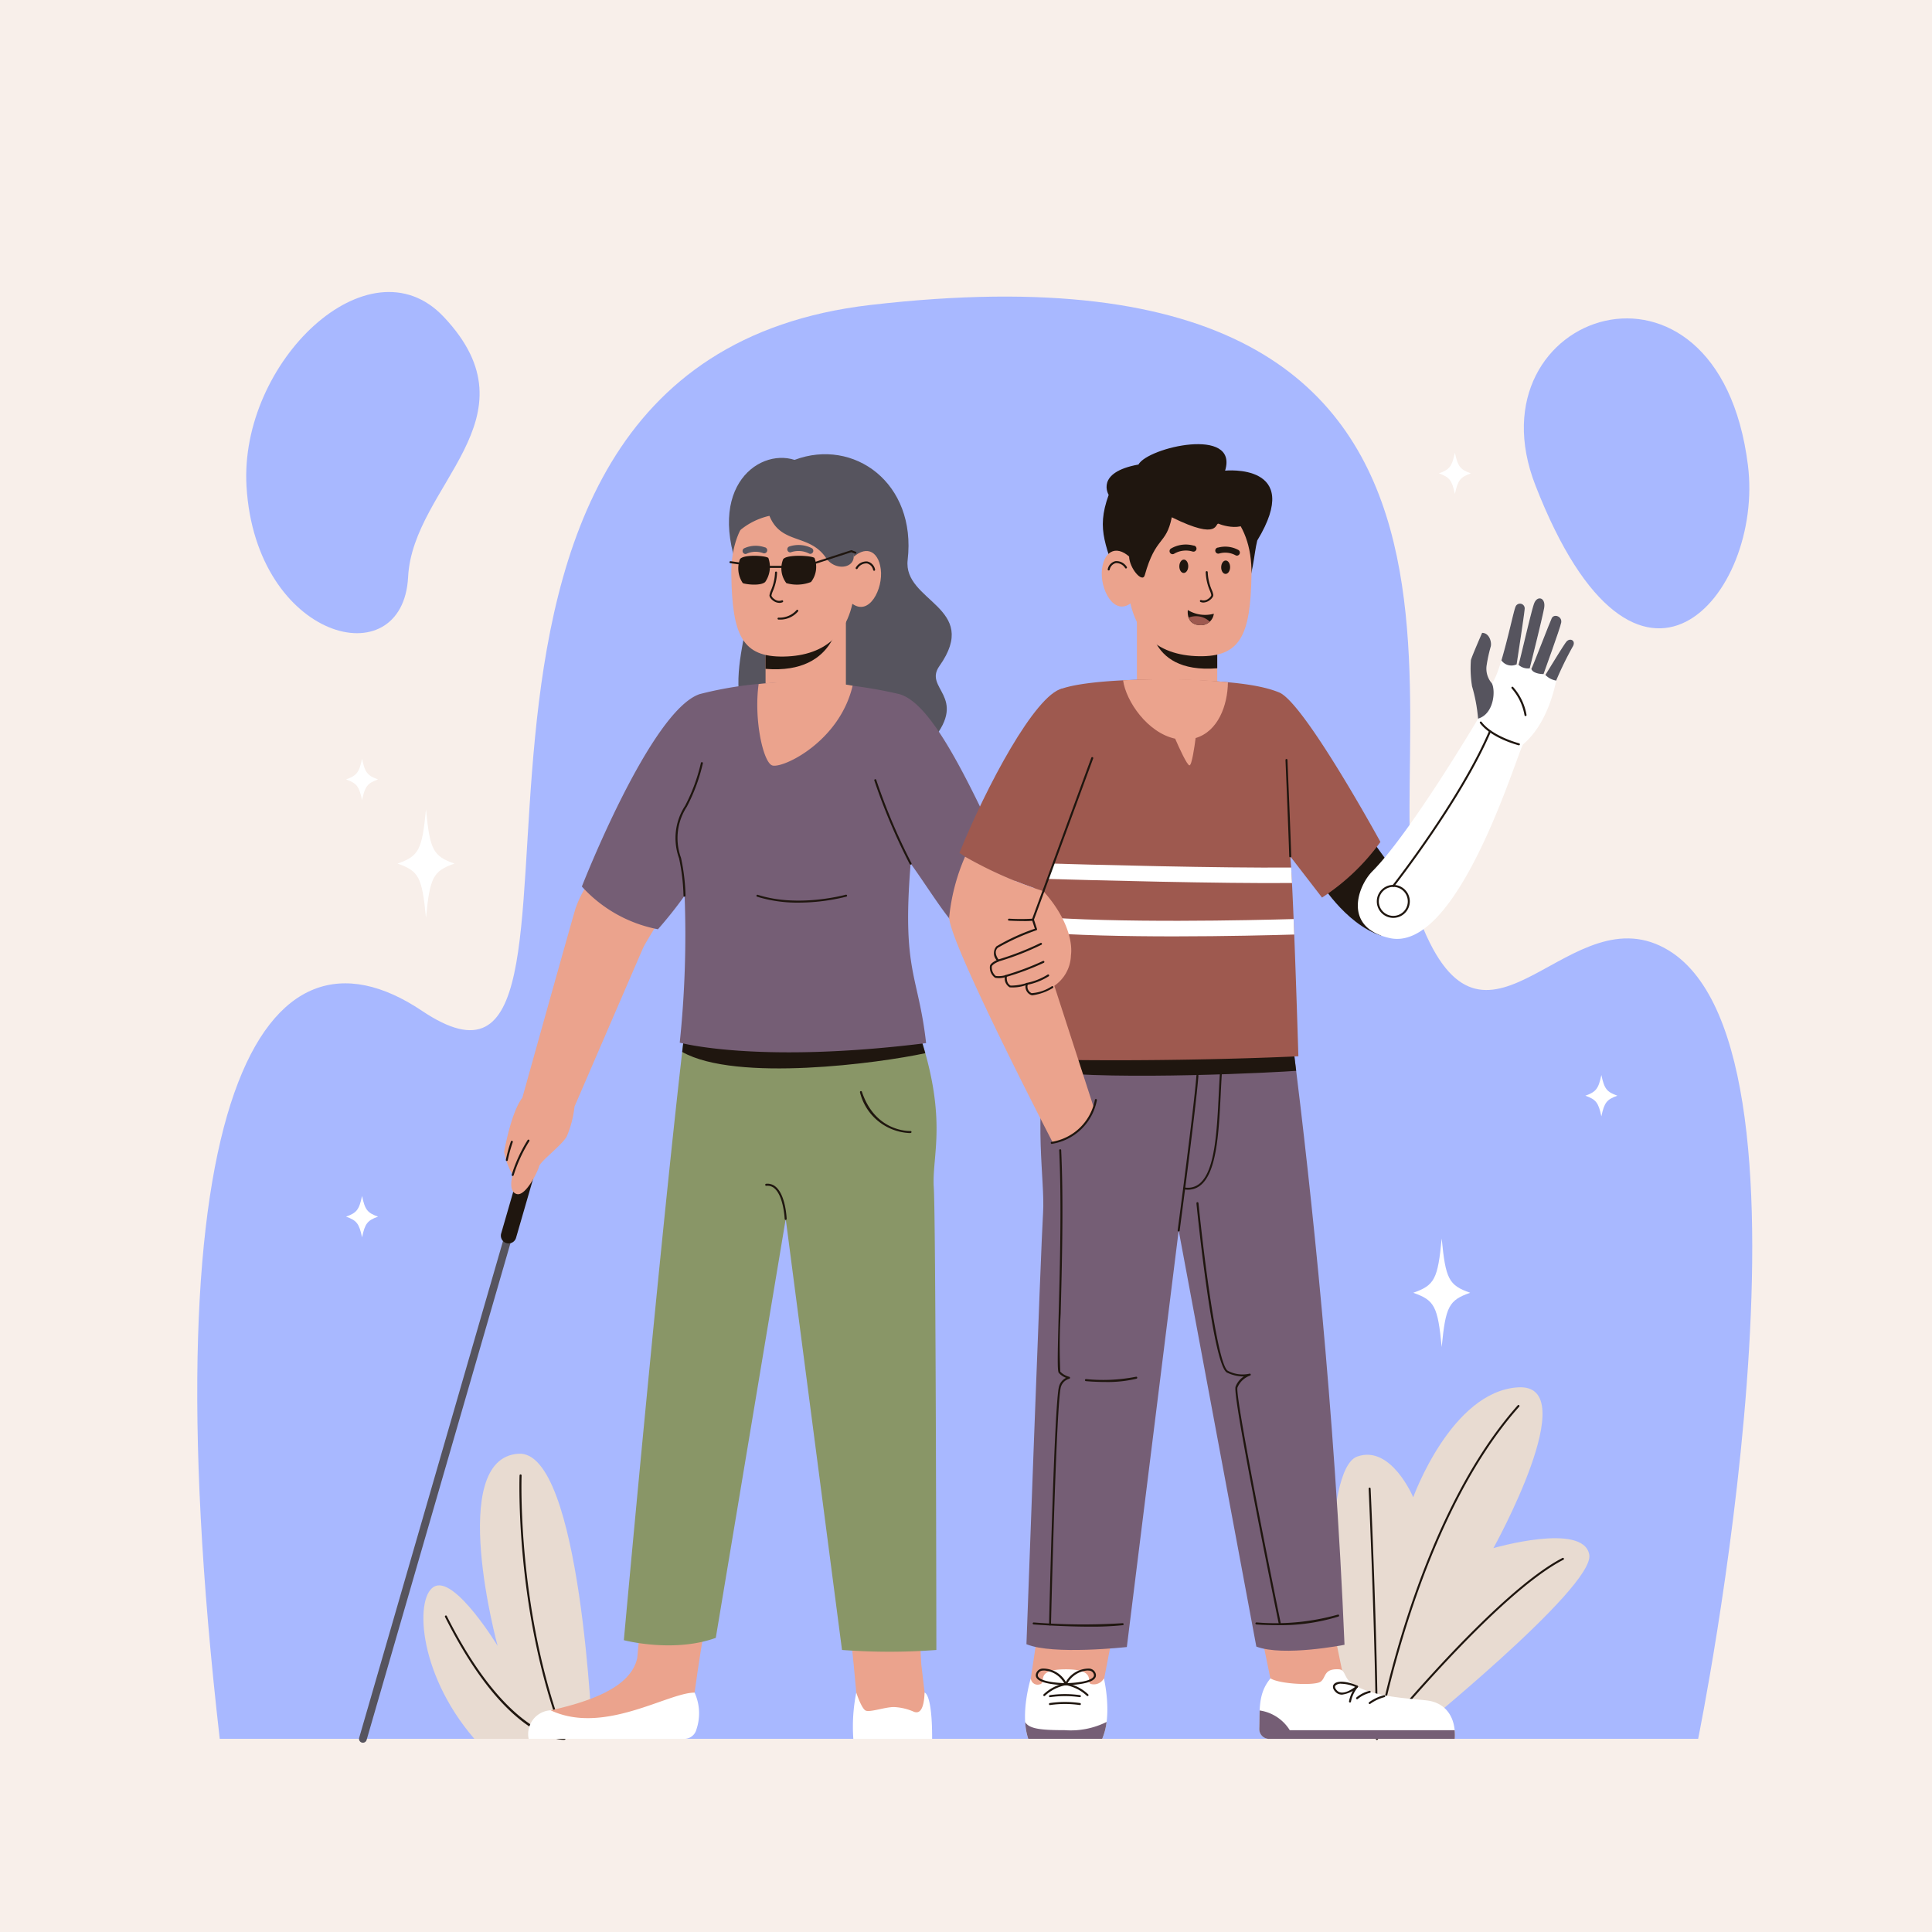 <svg id="img8" xmlns="http://www.w3.org/2000/svg" width="190" height="190" viewBox="0 0 190 190">
  <g id="BACKGROUND">
    <rect id="Rectangle_454475" data-name="Rectangle 454475" width="190" height="190" fill="#f8efea"/>
    <g id="Group_1181858" data-name="Group 1181858" transform="translate(19.402 28.717)">
      <path id="Path_990001" data-name="Path 990001" d="M195.69,140.914c-9.692-5.989-17.766,12.98-24.151-2.12s15.725-69.526-54.4-61.385c-51.493,5.978-21.775,84.4-44.089,69.423-15.425-10.349-27.184,7.986-19.9,71.587l145.392,0S212.234,151.137,195.69,140.914Z" transform="translate(-50.942 -76.134)" fill="#a8b8ff"/>
      <path id="Path_990002" data-name="Path 990002" d="M415.513,96.657c1.591,12.714-10.9,27.666-20.9,1.977C387.953,81.542,412.583,73.245,415.513,96.657Z" transform="translate(-263.017 -79.622)" fill="#a8b8ff"/>
      <path id="Path_990003" data-name="Path 990003" d="M82.985,77.83c-7.329-7.747-20.117,4.456-19.378,16.71.912,15.1,15.379,18.81,15.891,8.882C79.963,94.385,92.47,87.857,82.985,77.83Z" transform="translate(-58.765 -75.402)" fill="#a8b8ff"/>
    </g>
  </g>
  <g id="OBJECTS" transform="translate(9.521 43.68)">
    <g id="Group_1181861" data-name="Group 1181861" transform="translate(32.117 92.749)">
      <g id="Group_1181859" data-name="Group 1181859" transform="translate(89.345)">
        <path id="Path_990004" data-name="Path 990004" d="M369.228,374.677c-.571-3.214-9.426-.643-9.426-.643s9-16.21,2.428-15.812-10.314,10.813-10.314,10.813-2.183-5.213-5.522-4-3.267,19,0,27.753l4.91,0S369.8,377.89,369.228,374.677Z" transform="translate(-343.917 -358.215)" fill="#e8dbd1"/>
        <path id="Path_990005" data-name="Path 990005" d="M355.394,395.692l-.016,0a.1.1,0,0,1-.081-.113c.035-.211,3.627-21.2,13.952-32.8a.1.1,0,0,1,.147.131c-10.287,11.556-13.87,32.494-13.905,32.7A.1.1,0,0,1,355.394,395.692Z" transform="translate(-350.962 -361.017)" fill="#1f160f"/>
        <path id="Path_990006" data-name="Path 990006" d="M354.226,408.927a.1.1,0,0,1-.1-.1c-.047-9.928-.711-24.463-.718-24.609a.1.1,0,0,1,.094-.1.1.1,0,0,1,.1.094c.007.144.659,14.42.716,24.344,1.472-1.787,11.916-14.311,18.166-17.524a.1.1,0,0,1,.09.176c-6.664,3.426-18.162,17.542-18.277,17.684A.1.1,0,0,1,354.226,408.927Z" transform="translate(-349.794 -374.252)" fill="#1f160f"/>
      </g>
      <g id="Group_1181860" data-name="Group 1181860" transform="translate(0 6.532)">
        <path id="Path_990007" data-name="Path 990007" d="M118.691,375.369c-7.107.428-2.061,18.9-2.061,18.9s-4.016-6.617-6.087-5.9-1.911,8.416,3.8,15.042h11.616S124.855,375,118.691,375.369Z" transform="translate(-109.329 -375.366)" fill="#e8dbd1"/>
        <path id="Path_990008" data-name="Path 990008" d="M126.577,406.835c-.629,0-5.815-.372-11.7-12.1a.1.1,0,0,1,.176-.089c5.535,11.029,10.539,11.914,11.43,11.983-4.751-12.448-4.273-25.664-4.268-25.8a.1.1,0,1,1,.2.008c-.005.133-.484,13.407,4.308,25.857a.1.1,0,0,1-.009.089.1.1,0,0,1-.078.045Z" transform="translate(-112.757 -378.694)" fill="#1f160f"/>
      </g>
    </g>
    <rect id="Rectangle_454476" data-name="Rectangle 454476" width="171" transform="translate(0.479 127.32)" fill="#1f160f"/>
    <g id="Group_1181879" data-name="Group 1181879" transform="translate(25.787 0.989)">
      <g id="Group_1181866" data-name="Group 1181866" transform="translate(36.379)">
        <path id="Path_990009" data-name="Path 990009" d="M194.678,117.843c5.823-2.19,12.006,2.267,11.124,9.839-.48,4.122,7.236,4.618,3.122,10.434-1.582,2.237,2.829,2.959-.646,7.244-3.055,3.767-8.713,3.784-13.6,1.869-9.871-3.868-3.145-13.216-4.833-16.866C185.45,120.866,191,116.653,194.678,117.843Z" transform="translate(-188.226 -117.285)" fill="#56545e"/>
        <g id="Group_1181862" data-name="Group 1181862" transform="translate(3.601 15.574)">
          <path id="Path_990010" data-name="Path 990010" d="M197.68,165.827l7.9.161v-7.811h-7.9Z" transform="translate(-197.68 -158.177)" fill="#eba38d"/>
          <path id="Path_990011" data-name="Path 990011" d="M197.68,163.713v-5.536h7.3S204.947,164.31,197.68,163.713Z" transform="translate(-197.68 -158.177)" fill="#1f160f"/>
        </g>
        <path id="Path_990012" data-name="Path 990012" d="M188.836,135.651c.1,5.874,1.061,8.052,5.166,7.981s7.117-2.32,7.014-8.193-3.925-7.779-6.227-7.738S188.733,129.781,188.836,135.651Z" transform="translate(-188.602 -123.733)" fill="#eba38d"/>
        <g id="Group_1181863" data-name="Group 1181863" transform="translate(11.974 9.52)">
          <path id="Path_990013" data-name="Path 990013" d="M222.622,144.068c-.254-1.908-1.586-2.4-2.958-.929l.074,4.264C221.478,148.8,222.876,145.977,222.622,144.068Z" transform="translate(-219.664 -142.282)" fill="#eba38d"/>
          <path id="Path_990014" data-name="Path 990014" d="M222.776,145.876a.1.1,0,0,1-.094-.07.819.819,0,0,0-.606-.653,1.014,1.014,0,0,0-.924.5.1.1,0,1,1-.162-.112,1.2,1.2,0,0,1,1.117-.58,1,1,0,0,1,.763.791.1.1,0,0,1-.066.123A.094.094,0,0,1,222.776,145.876Z" transform="translate(-220.474 -143.933)" fill="#1f160f"/>
        </g>
        <path id="Path_990015" data-name="Path 990015" d="M194.771,124.263c6.446-.112,6.641,6.37,6.6,7.43-.042,1.184-1.878,1.357-2.718.117-1.643-2.429-4.409-1.28-5.569-4.145a6.833,6.833,0,0,0-3.446,1.937S189.614,124.353,194.771,124.263Z" transform="translate(-189.102 -121.604)" fill="#56545e"/>
        <g id="Group_1181865" data-name="Group 1181865" transform="translate(0.053 8.936)">
          <path id="Path_990016" data-name="Path 990016" d="M199.666,150.661a1.051,1.051,0,0,1-.578-.193c-.2-.136-.4-.357-.4-.547a1.951,1.951,0,0,1,.149-.485,4.9,4.9,0,0,0,.4-1.757.1.1,0,0,1,.1-.1.1.1,0,0,1,.1.1,5.065,5.065,0,0,1-.415,1.83,2.182,2.182,0,0,0-.136.422c0,.066.095.232.31.376a.742.742,0,0,0,.686.115.1.1,0,1,1,.081.18A.721.721,0,0,1,199.666,150.661Z" transform="translate(-194.758 -144.977)" fill="#1f160f"/>
          <path id="Path_990017" data-name="Path 990017" d="M194.358,145.487c.006.364.208.655.451.651s.434-.3.427-.666-.208-.655-.451-.651S194.351,145.123,194.358,145.487Z" transform="translate(-192.075 -143.27)" fill="#1f160f"/>
          <path id="Path_990018" data-name="Path 990018" d="M192,141.748a.3.3,0,0,1-.117-.567,2.705,2.705,0,0,1,1.993-.1.3.3,0,1,1-.161.569,2.129,2.129,0,0,0-1.6.069A.29.29,0,0,1,192,141.748Z" transform="translate(-190.432 -140.868)" fill="#56545e"/>
          <path id="Path_990019" data-name="Path 990019" d="M206.046,145.236c.006.364-.185.662-.427.666s-.444-.287-.451-.651.185-.662.427-.666S206.039,144.872,206.046,145.236Z" transform="translate(-198.768 -143.124)" fill="#1f160f"/>
          <path id="Path_990020" data-name="Path 990020" d="M205.491,141.611a.292.292,0,0,1-.136-.034,2.29,2.29,0,0,0-1.817-.11.3.3,0,0,1-.14-.574,2.866,2.866,0,0,1,2.23.161.3.3,0,0,1-.137.558Z" transform="translate(-197.533 -140.748)" fill="#56545e"/>
          <g id="Group_1181864" data-name="Group 1181864" transform="translate(0 0.501)">
            <path id="Path_990021" data-name="Path 990021" d="M199.733,146.319H198.2a.1.1,0,1,1,0-.2h1.538a.1.1,0,1,1,0,.2Z" transform="translate(-194.39 -144.576)" fill="#1f160f"/>
            <path id="Path_990022" data-name="Path 990022" d="M210.041,143.45a.1.1,0,0,1-.03-.192l3.666-1.189a.1.1,0,0,1,.065,0l.383.144a.1.1,0,1,1-.069.184l-.35-.132-3.633,1.179A.091.091,0,0,1,210.041,143.45Z" transform="translate(-201.724 -142.063)" fill="#1f160f"/>
            <path id="Path_990023" data-name="Path 990023" d="M189.224,145.211h-.014l-.761-.107a.1.1,0,0,1-.084-.112.1.1,0,0,1,.111-.084l.761.107a.1.1,0,0,1-.013.2Z" transform="translate(-188.364 -143.824)" fill="#1f160f"/>
            <path id="Path_990024" data-name="Path 990024" d="M201.922,143.85c.348-.492,2.8-.366,3.08-.121a2.408,2.408,0,0,1-.341,2.36,3.775,3.775,0,0,1-2.425.114A2.38,2.38,0,0,1,201.922,143.85Z" transform="translate(-196.642 -142.961)" fill="#1f160f"/>
            <path id="Path_990025" data-name="Path 990025" d="M190.79,143.85c.316-.492,2.541-.366,2.794-.121a2.614,2.614,0,0,1-.31,2.36c-.462.416-1.884.239-2.2.114A2.579,2.579,0,0,1,190.79,143.85Z" transform="translate(-189.761 -142.961)" fill="#1f160f"/>
          </g>
          <path id="Path_990026" data-name="Path 990026" d="M200.96,158.432c-.053,0-.086,0-.094,0a.1.1,0,0,1-.092-.1.1.1,0,0,1,.1-.093,2.22,2.22,0,0,0,1.75-.718.1.1,0,1,1,.158.117A2.312,2.312,0,0,1,200.96,158.432Z" transform="translate(-196.047 -151.104)" fill="#1f160f"/>
        </g>
      </g>
      <g id="Group_1181872" data-name="Group 1181872" transform="translate(16.669 56.548)">
        <g id="Group_1181867" data-name="Group 1181867" transform="translate(31.437 57.532)">
          <path id="Path_990027" data-name="Path 990027" d="M225.942,416.82c-1.856.064-4.193.091-6.923.018.18,1.434.361,3.029.537,4.893l.456,4.942,5.962,1.844.7-2.792-.467-3.994Z" transform="translate(-219.019 -416.82)" fill="#eba38d"/>
          <path id="Path_990028" data-name="Path 990028" d="M224.275,438.481c-.855,0-2.346.537-2.764.35s-.93-1.768-.93-1.768a16.947,16.947,0,0,0-.289,4.546h7.749c.012-4.508-.742-4.546-.742-4.546-.06,1.565-.44,2.106-1.037,1.888A5.433,5.433,0,0,0,224.275,438.481Z" transform="translate(-219.786 -429.353)" fill="#fff"/>
        </g>
        <g id="Group_1181869" data-name="Group 1181869" transform="translate(0 57.485)">
          <path id="Path_990029" data-name="Path 990029" d="M151.115,416.7l-.418,4.365c-.658,2.97-4.876,4.308-8.516,5.131l1.24,1.855,10.241-.643,2.677-2.952c.386-2.805.793-5.323,1.187-7.62C155.771,416.886,153.647,416.861,151.115,416.7Z" transform="translate(-140.008 -416.696)" fill="#eba38d"/>
          <g id="Group_1181868" data-name="Group 1181868" transform="translate(0 7.757)">
            <path id="Path_990030" data-name="Path 990030" d="M138.649,438.8c5.22,2.456,11.516-1.739,14.158-1.739a4.911,4.911,0,0,1,.181,3.619,1.226,1.226,0,0,1-1.189.927H136.488A2.34,2.34,0,0,1,138.649,438.8Z" transform="translate(-136.476 -437.062)" fill="#fff"/>
          </g>
        </g>
        <g id="Group_1181871" data-name="Group 1181871" transform="translate(9.371)">
          <path id="Path_990031" data-name="Path 990031" d="M191.818,326.808s-.046-42.313-.254-45.48,1.436-6.69-1.51-15.4l-22.97-.168c-2.286,19.167-6,60.085-6,60.085s4.861,1.283,9.041-.228l6.879-41.2,5.535,42.39A62.4,62.4,0,0,0,191.818,326.808Z" transform="translate(-161.08 -265.76)" fill="#899667"/>
          <g id="Group_1181870" data-name="Group 1181870" transform="translate(13.91 6.086)">
            <path id="Path_990032" data-name="Path 990032" d="M199.613,309.222a.1.1,0,0,1-.1-.095c0-.022-.1-2.221-.994-3a1.017,1.017,0,0,0-.81-.261.1.1,0,0,1-.02-.2,1.232,1.232,0,0,1,.959.309c.961.835,1.058,3.048,1.061,3.142a.1.1,0,0,1-.094.1Z" transform="translate(-197.603 -296.551)" fill="#1f160f"/>
            <path id="Path_990033" data-name="Path 990033" d="M226.965,285.866a5.265,5.265,0,0,1-4.906-4,.1.1,0,0,1,.062-.125.1.1,0,0,1,.125.062c1.339,4.018,4.746,3.861,4.78,3.861a.1.1,0,0,1,.1.092.1.1,0,0,1-.093.1Z" transform="translate(-212.741 -281.739)" fill="#1f160f"/>
          </g>
          <path id="Path_990034" data-name="Path 990034" d="M176.157,267.995c5.3,3,19.406,1.1,23.908.122-.193-.692-.416-1.419-.676-2.188l-22.97-.168C176.333,266.474,176.246,267.223,176.157,267.995Z" transform="translate(-170.415 -265.76)" fill="#1f160f"/>
        </g>
      </g>
      <g id="Group_1181878" data-name="Group 1181878" transform="translate(0 22.332)">
        <g id="Group_1181876" data-name="Group 1181876">
          <g id="Group_1181873" data-name="Group 1181873" transform="translate(0 45.631)">
            <path id="Path_990035" data-name="Path 990035" d="M93.089,368.315a.4.4,0,0,1-.106-.015.381.381,0,0,1-.26-.472l14.328-49.486a.381.381,0,1,1,.732.212L93.455,368.04A.381.381,0,0,1,93.089,368.315Z" transform="translate(-92.708 -309.561)" fill="#56545e"/>
            <path id="Path_990036" data-name="Path 990036" d="M130.09,305.381a.763.763,0,0,1-.732-.974l2.351-8.125a.762.762,0,0,1,1.464.424l-2.351,8.125A.762.762,0,0,1,130.09,305.381Z" transform="translate(-115.38 -295.732)" fill="#1f160f"/>
          </g>
          <g id="Group_1181874" data-name="Group 1181874" transform="translate(14.272 19.882)">
            <path id="Path_990037" data-name="Path 990037" d="M138.439,228.125a10.28,10.28,0,0,0-1.247,2.487c-.391,1.274-5.222,18.587-5.222,18.587-1.121,1.444-1.789,5.311-1.789,5.311a7.023,7.023,0,0,0,.838,2.282s-.5,1.6.384,1.873,2.085-2.2,2.212-2.714,2.207-2.047,2.716-2.935a10.155,10.155,0,0,0,.768-2.946s6.481-15,6.713-15.532,1.428-2.428,1.428-2.428Z" transform="translate(-130.181 -228.125)" fill="#eba38d"/>
          </g>
          <g id="Group_1181875" data-name="Group 1181875" transform="translate(14.438 45.069)">
            <path id="Path_990038" data-name="Path 990038" d="M132.222,297.837l-.022,0a.1.1,0,0,1-.074-.118,14.28,14.28,0,0,1,1.566-3.413.1.1,0,0,1,.136-.031.1.1,0,0,1,.031.136,14.392,14.392,0,0,0-1.541,3.353A.1.1,0,0,1,132.222,297.837Z" transform="translate(-131.549 -294.257)" fill="#1f160f"/>
            <path id="Path_990039" data-name="Path 990039" d="M130.715,296.529l-.019,0a.1.1,0,0,1-.078-.115,14.784,14.784,0,0,1,.5-1.822.1.1,0,0,1,.186.064,14.6,14.6,0,0,0-.5,1.8A.1.1,0,0,1,130.715,296.529Z" transform="translate(-130.616 -294.421)" fill="#1f160f"/>
          </g>
          <path id="Path_990040" data-name="Path 990040" d="M150.25,196.285s6.736-17.275,11.577-18.921a36.425,36.425,0,0,1,9.049-1.153,43.7,43.7,0,0,1,10.6,1.153c3.316.937,6.976,8.879,11.307,18.25,1.347,2.914-2.886,6.367-5.4,4.843-.979-.592-3.355-4.475-4.8-6.428-.869,10.65.762,10.9,1.52,17.655-16.593,2.067-24.228-.047-24.228-.047a102.271,102.271,0,0,0,.479-14.451,41.53,41.53,0,0,1-2.622,3.3A13.5,13.5,0,0,1,150.25,196.285Z" transform="translate(-128.335 -176.101)" fill="#755e75"/>
          <path id="Path_990041" data-name="Path 990041" d="M195.68,176.192c-.484,3.5.448,7.675,1.325,8,.976.357,6.616-2.285,7.918-7.834a26.108,26.108,0,0,0-5.056-.432C198.11,175.922,195.68,176.192,195.68,176.192Z" transform="translate(-156.381 -175.922)" fill="#eba38d"/>
        </g>
        <g id="Group_1181877" data-name="Group 1181877" transform="translate(31.161 7.937)">
          <path id="Path_990042" data-name="Path 990042" d="M175.377,210.011a.1.1,0,0,1-.1-.1,19.926,19.926,0,0,0-.438-3.678,5.826,5.826,0,0,1,.593-5.167,17.425,17.425,0,0,0,1.558-4.226.1.1,0,0,1,.193.039,17.583,17.583,0,0,1-1.573,4.272,5.65,5.65,0,0,0-.577,5.046,20.058,20.058,0,0,1,.442,3.713.1.1,0,0,1-.1.1Z" transform="translate(-174.526 -196.763)" fill="#1f160f"/>
          <path id="Path_990043" data-name="Path 990043" d="M229.334,209.625a.1.1,0,0,1-.084-.046,59.019,59.019,0,0,1-3.473-8.207.1.1,0,1,1,.187-.064,58.742,58.742,0,0,0,3.454,8.167.1.1,0,0,1-.032.136A.1.1,0,0,1,229.334,209.625Z" transform="translate(-206.254 -199.535)" fill="#1f160f"/>
          <path id="Path_990044" data-name="Path 990044" d="M199.436,231.808a13.3,13.3,0,0,1-4.079-.587.1.1,0,0,1,.061-.187c3.977,1.294,8.611.012,8.658,0a.1.1,0,1,1,.053.19A19.4,19.4,0,0,1,199.436,231.808Z" transform="translate(-187.382 -217.979)" fill="#1f160f"/>
        </g>
      </g>
    </g>
    <g id="Group_1181902" data-name="Group 1181902" transform="translate(83.824)">
      <g id="Group_1181886" data-name="Group 1181886" transform="translate(7.458 59.554)">
        <g id="Group_1181881" data-name="Group 1181881" transform="translate(23.037 56.899)">
          <path id="Path_990045" data-name="Path 990045" d="M334.113,427.8h-7.219l-1.5-7.351h7.208Z" transform="translate(-325.309 -420.453)" fill="#eba38d"/>
          <g id="Group_1181880" data-name="Group 1181880" transform="translate(0 4.028)">
            <path id="Path_990046" data-name="Path 990046" d="M326.276,431.921c.779.552,4.315.751,4.918.332.566-.394.262-1.3,1.79-1.22.7.038.466.862,1.364,1.448,2.215,1.443,6.464,1.425,7.635,1.67,1.64.342,2.541,1.738,2.407,3.719H326.132a.966.966,0,0,1-.967-1C325.23,435.085,325.012,433.41,326.276,431.921Z" transform="translate(-325.164 -431.028)" fill="#fff"/>
            <path id="Path_990047" data-name="Path 990047" d="M344.389,444.459a5.243,5.243,0,0,0-.011-.851H328.163a4.191,4.191,0,0,0-2.96-1.939c-.027.582-.017,1.181-.039,1.793a.965.965,0,0,0,.967,1Z" transform="translate(-325.163 -437.616)" fill="#755e75"/>
            <path id="Path_990048" data-name="Path 990048" d="M353.509,438.592a.1.1,0,0,1-.059-.177,4.378,4.378,0,0,1,1.473-.694.1.1,0,0,1,.118.074.1.1,0,0,1-.074.118,4.26,4.26,0,0,0-1.4.66A.1.1,0,0,1,353.509,438.592Z" transform="translate(-342.652 -435.171)" fill="#1f160f"/>
            <path id="Path_990049" data-name="Path 990049" d="M350.261,437.427a.1.1,0,0,1-.076-.036.1.1,0,0,1,.014-.139,3.165,3.165,0,0,1,1.289-.651.1.1,0,0,1,.021.2,3.031,3.031,0,0,0-1.185.607A.1.1,0,0,1,350.261,437.427Z" transform="translate(-340.641 -434.479)" fill="#1f160f"/>
            <path id="Path_990050" data-name="Path 990050" d="M345.091,435.516a.86.86,0,0,1-.649-.272c-.355-.373-.243-.63-.177-.724.281-.4,1.244-.358,2.341.116a.1.1,0,0,1,.026.165A2.919,2.919,0,0,1,345.091,435.516Zm-.061-1.069a.75.75,0,0,0-.6.187c-.108.155.053.364.159.475.508.534,1.45-.1,1.79-.355A3.744,3.744,0,0,0,345.029,434.447Z" transform="translate(-336.946 -433.021)" fill="#1f160f"/>
            <path id="Path_990051" data-name="Path 990051" d="M348.434,436.912l-.018,0a.1.1,0,0,1-.079-.115,3.274,3.274,0,0,1,.724-1.52.1.1,0,0,1,.137.141,3.131,3.131,0,0,0-.668,1.414A.1.1,0,0,1,348.434,436.912Z" transform="translate(-339.51 -433.641)" fill="#1f160f"/>
          </g>
        </g>
        <g id="Group_1181883" data-name="Group 1181883" transform="translate(0 56.422)">
          <path id="Path_990052" data-name="Path 990052" d="M272.6,426.418h-7.135l1.08-7.218H274Z" transform="translate(-265.165 -419.2)" fill="#eba38d"/>
          <g id="Group_1181882" data-name="Group 1181882" transform="translate(0 4.427)">
            <path id="Path_990053" data-name="Path 990053" d="M268.708,431.046c3.075,0,1.946,1.335,2.45,1.443a1.122,1.122,0,0,0,1.276-.556s.866,3.6-.165,5.949h-7.275c-.842-2.466.253-5.949.253-5.949a.671.671,0,0,0,.849.6C266.919,432.377,265.473,431.046,268.708,431.046Z" transform="translate(-264.676 -430.962)" fill="#fff"/>
            <path id="Path_990054" data-name="Path 990054" d="M264.726,444.654c.374.685,1.619.8,3.88.8a7.9,7.9,0,0,0,4.122-.807,6.01,6.01,0,0,1-.428,1.655h-7.275A6.3,6.3,0,0,1,264.726,444.654Z" transform="translate(-264.707 -439.386)" fill="#755e75"/>
            <path id="Path_990055" data-name="Path 990055" d="M270.993,439.783a.1.1,0,0,1-.018-.2,10.439,10.439,0,0,1,2.962,0,.1.1,0,0,1,.082.113.1.1,0,0,1-.113.082,10.179,10.179,0,0,0-2.9,0Z" transform="translate(-268.526 -436.182)" fill="#1f160f"/>
            <path id="Path_990056" data-name="Path 990056" d="M270.993,437.747a.1.1,0,0,1-.018-.2,10.455,10.455,0,0,1,2.962,0,.1.1,0,0,1,.082.113.1.1,0,0,1-.113.082,10.146,10.146,0,0,0-2.9,0Z" transform="translate(-268.526 -434.921)" fill="#1f160f"/>
            <path id="Path_990057" data-name="Path 990057" d="M275.071,432.467a.1.1,0,0,1-.09-.14,2.58,2.58,0,0,1,2.374-1.489.7.7,0,0,1,.663.561.487.487,0,0,1-.112.415c-.526.636-2.742.653-2.836.654h0Zm2.112-1.443a2.47,2.47,0,0,0-1.949,1.243c.708-.02,2.164-.147,2.522-.58a.3.3,0,0,0,.07-.254.516.516,0,0,0-.5-.4A1.239,1.239,0,0,0,277.183,431.024Z" transform="translate(-271.051 -430.826)" fill="#1f160f"/>
            <path id="Path_990058" data-name="Path 990058" d="M277.2,435.888a.1.1,0,0,1-.077-.037,4.125,4.125,0,0,0-2.074-1.041.1.1,0,0,1-.07-.12.1.1,0,0,1,.12-.07,4.2,4.2,0,0,1,2.178,1.109.1.1,0,0,1-.016.138A.1.1,0,0,1,277.2,435.888Z" transform="translate(-271.051 -433.172)" fill="#1f160f"/>
            <path id="Path_990059" data-name="Path 990059" d="M270.423,432.466h0c-.094,0-2.31-.018-2.836-.654a.488.488,0,0,1-.113-.415.7.7,0,0,1,.664-.561,2.577,2.577,0,0,1,2.374,1.489.1.1,0,0,1-.006.095A.1.1,0,0,1,270.423,432.466Zm-2.112-1.443a1.239,1.239,0,0,0-.148.009.516.516,0,0,0-.5.4.294.294,0,0,0,.071.254c.358.433,1.814.56,2.522.58A2.471,2.471,0,0,0,268.31,431.023Z" transform="translate(-266.403 -430.825)" fill="#1f160f"/>
            <path id="Path_990060" data-name="Path 990060" d="M269.489,435.888a.1.1,0,0,1-.077-.159,4.2,4.2,0,0,1,2.178-1.109.1.1,0,0,1,.05.19,4.126,4.126,0,0,0-2.074,1.041A.1.1,0,0,1,269.489,435.888Z" transform="translate(-267.595 -433.172)" fill="#1f160f"/>
          </g>
        </g>
        <g id="Group_1181885" data-name="Group 1181885" transform="translate(0.141)">
          <path id="Path_990061" data-name="Path 990061" d="M291.322,271.056H267.213c-1.547,6.679-.322,12.871-.531,16.038s-1.635,42.424-1.635,42.424c2.593,1.09,9.873.278,9.873.278l5.1-40.964,7.636,40.92c2.665,1.017,8.671-.176,8.671-.176C295.366,306.444,293.072,285.109,291.322,271.056Z" transform="translate(-265.047 -271.056)" fill="#755e75"/>
          <g id="Group_1181884" data-name="Group 1181884" transform="translate(0.613 2.14)">
            <path id="Path_990062" data-name="Path 990062" d="M304.2,292.907h-.013a.1.1,0,0,1-.085-.111c.016-.122,1.622-12.213,1.844-15.225a.094.094,0,0,1,.105-.091.1.1,0,0,1,.091.105c-.223,3.017-1.829,15.114-1.845,15.236A.1.1,0,0,1,304.2,292.907Z" transform="translate(-289.842 -277.173)" fill="#1f160f"/>
            <path id="Path_990063" data-name="Path 990063" d="M306,288.3a2.539,2.539,0,0,1-.4-.032.1.1,0,0,1-.082-.113.1.1,0,0,1,.113-.082,1.791,1.791,0,0,0,1.491-.363c1.525-1.238,1.717-5.1,1.9-8.837.037-.735.071-1.428.116-2.107a.1.1,0,0,1,.1-.092.1.1,0,0,1,.092.1c-.045.677-.079,1.37-.116,2.1-.188,3.78-.383,7.688-1.976,8.981A1.929,1.929,0,0,1,306,288.3Z" transform="translate(-290.72 -276.674)" fill="#1f160f"/>
            <path id="Path_990064" data-name="Path 990064" d="M282.187,356.008c-1.079,0-1.924-.083-1.94-.085a.1.1,0,0,1,.02-.2,16.765,16.765,0,0,0,4.922-.233.1.1,0,0,1,.053.19A12.087,12.087,0,0,1,282.187,356.008Z" transform="translate(-275.016 -325.472)" fill="#1f160f"/>
            <path id="Path_990065" data-name="Path 990065" d="M317.156,352.025a.1.1,0,0,1-.1-.079c-.187-.915-4.587-22.433-4.264-23.363a2.046,2.046,0,0,1,.817-1.017,3.837,3.837,0,0,1-1.639-.372c-1.365-.6-2.858-15.016-3.023-16.657a.1.1,0,0,1,.2-.02c.646,6.4,1.953,16.076,2.907,16.5a3.074,3.074,0,0,0,2.088.281l.019-.006a.1.1,0,0,1,.123.061.1.1,0,0,1-.057.125l-.022.008a2.1,2.1,0,0,0-1.223,1.166c-.254.73,3,17.037,4.271,23.259a.1.1,0,0,1-.077.117Z" transform="translate(-292.842 -297.573)" fill="#1f160f"/>
            <path id="Path_990066" data-name="Path 990066" d="M326.254,417.96c-1.166,0-1.965-.069-1.985-.071a.1.1,0,1,1,.018-.2,22.654,22.654,0,0,0,7.992-.764.1.1,0,0,1,.126.06.1.1,0,0,1-.06.126A19.323,19.323,0,0,1,326.254,417.96Z" transform="translate(-302.272 -363.509)" fill="#1f160f"/>
            <path id="Path_990067" data-name="Path 990067" d="M270.993,343.582h0a.1.1,0,0,1-.1-.1c.021-.885.511-21.7.977-23.405a1.341,1.341,0,0,1,.7-.852,1.767,1.767,0,0,1-.726-.492c-.142-.178-.116-1.653-.006-5.822.124-4.659.294-11.04.051-16.065a.1.1,0,0,1,.094-.1.093.093,0,0,1,.1.094c.243,5.033.073,11.417-.051,16.08a54.419,54.419,0,0,0-.034,5.7,1.854,1.854,0,0,0,.883.505.1.1,0,0,1,0,.192,1.185,1.185,0,0,0-.829.817c-.46,1.68-.966,23.141-.971,23.358A.1.1,0,0,1,270.993,343.582Z" transform="translate(-269.28 -289.099)" fill="#1f160f"/>
            <path id="Path_990068" data-name="Path 990068" d="M272.311,419.355c-2.735,0-5.525-.214-5.565-.217a.1.1,0,0,1-.09-.106.1.1,0,0,1,.106-.09,61.154,61.154,0,0,0,8.731.073.1.1,0,0,1,.109.087.1.1,0,0,1-.086.109A29.342,29.342,0,0,1,272.311,419.355Z" transform="translate(-266.656 -364.758)" fill="#1f160f"/>
          </g>
          <path id="Path_990069" data-name="Path 990069" d="M269.658,273.2c.188-1.1.213-1.349.41-2.147h24.109c.112.9.122,1.115.251,2.078C292.728,273.272,276.887,274.1,269.658,273.2Z" transform="translate(-267.902 -271.056)" fill="#1f160f"/>
        </g>
      </g>
      <g id="Group_1181892" data-name="Group 1181892" transform="translate(15.003)">
        <g id="Group_1181887" data-name="Group 1181887" transform="translate(3.457 16.53)">
          <path id="Path_990070" data-name="Path 990070" d="M301.467,165.739l-7.9.161v-7.811h7.9Z" transform="translate(-293.564 -158.089)" fill="#eba38d"/>
          <path id="Path_990071" data-name="Path 990071" d="M303.477,163.6v-5.506h-6.654S296.211,164.192,303.477,163.6Z" transform="translate(-295.574 -158.089)" fill="#1f160f"/>
        </g>
        <g id="Group_1181891" data-name="Group 1181891">
          <path id="Path_990072" data-name="Path 990072" d="M288.278,116.692c.921-1.69,9.862-3.766,8.523.6,0,0,7.808-.79,3.161,6.871-.352,1.4-.383,3.572-1.336,5.237l-12.1-.24c-1.351-4.52-2.476-5.895-1.176-9.484C285.352,119.672,283.981,117.471,288.278,116.692Z" transform="translate(-284.667 -114.688)" fill="#1f160f"/>
          <path id="Path_990073" data-name="Path 990073" d="M303.352,135.563c-.1,5.874-1.061,8.052-5.166,7.981s-7.117-2.32-7.014-8.193,3.925-7.779,6.227-7.738S303.455,129.693,303.352,135.563Z" transform="translate(-288.624 -122.689)" fill="#eba38d"/>
          <g id="Group_1181888" data-name="Group 1181888" transform="translate(0 10.476)">
            <path id="Path_990074" data-name="Path 990074" d="M284.516,143.981c.254-1.908,1.586-2.4,2.958-.929l-.074,4.264C285.66,148.708,284.263,145.889,284.516,143.981Z" transform="translate(-284.487 -142.194)" fill="#eba38d"/>
            <path id="Path_990075" data-name="Path 990075" d="M286.127,145.788a.09.09,0,0,1-.028,0,.1.1,0,0,1-.066-.123,1,1,0,0,1,.764-.791,1.2,1.2,0,0,1,1.117.58.1.1,0,0,1-.162.112,1.014,1.014,0,0,0-.924-.5.819.819,0,0,0-.606.653A.1.1,0,0,1,286.127,145.788Z" transform="translate(-285.441 -143.845)" fill="#1f160f"/>
          </g>
          <g id="Group_1181890" data-name="Group 1181890" transform="translate(6.66 9.883)">
            <path id="Path_990076" data-name="Path 990076" d="M310.162,150.574a.725.725,0,0,1-.3-.063.1.1,0,0,1,.081-.18.742.742,0,0,0,.686-.115c.216-.144.313-.31.31-.376a2.19,2.19,0,0,0-.136-.422,5.066,5.066,0,0,1-.415-1.83.1.1,0,0,1,.1-.1h0a.1.1,0,0,1,.1.1,4.9,4.9,0,0,0,.4,1.757,1.988,1.988,0,0,1,.149.484c.006.19-.2.412-.4.547A1.055,1.055,0,0,1,310.162,150.574Z" transform="translate(-306.823 -144.882)" fill="#1f160f"/>
            <path id="Path_990077" data-name="Path 990077" d="M316.211,145.4c-.006.364-.208.655-.451.651s-.434-.3-.427-.666.208-.655.451-.651S316.217,145.035,316.211,145.4Z" transform="translate(-310.245 -143.173)" fill="#1f160f"/>
            <path id="Path_990078" data-name="Path 990078" d="M316.031,142.045a.3.3,0,0,1-.136-.033,2.132,2.132,0,0,0-1.589-.183.3.3,0,1,1-.119-.579,2.706,2.706,0,0,1,1.98.238.3.3,0,0,1-.136.558Z" transform="translate(-309.39 -140.965)" fill="#1f160f"/>
            <path id="Path_990079" data-name="Path 990079" d="M304.523,145.147c-.006.364.185.662.427.666s.444-.287.451-.651-.185-.662-.427-.666S304.529,144.783,304.523,145.147Z" transform="translate(-303.552 -143.027)" fill="#1f160f"/>
            <path id="Path_990080" data-name="Path 990080" d="M302.271,141.575a.3.3,0,0,1-.154-.548,2.868,2.868,0,0,1,2.215-.3.3.3,0,1,1-.1.582,2.285,2.285,0,0,0-1.805.228A.3.3,0,0,1,302.271,141.575Z" transform="translate(-301.975 -140.638)" fill="#1f160f"/>
            <g id="Group_1181889" data-name="Group 1181889" transform="translate(1.797 6.432)">
              <path id="Path_990081" data-name="Path 990081" d="M309.259,157.888a3.27,3.27,0,0,1-2.556-.361s-.2,1.347,1.064,1.47A1.284,1.284,0,0,0,309.259,157.888Z" transform="translate(-306.692 -157.527)" fill="#1f160f"/>
              <path id="Path_990082" data-name="Path 990082" d="M309.013,159.656a1.976,1.976,0,0,0-2.083-.4,1.064,1.064,0,0,0,.985.725A1.31,1.31,0,0,0,309.013,159.656Z" transform="translate(-306.839 -158.513)" fill="#9e594f"/>
            </g>
          </g>
          <path id="Path_990083" data-name="Path 990083" d="M298.145,124.175c2.212.038,4.808.861,5.186,2.147.925,3.146-2.281,2.377-2.96,2.071-.436-.2.23,1.761-4.627-.641-.563,2.773-1.573,1.816-2.66,5.7-.225.8-1.5-.66-1.541-1.845C291.5,130.544,291.7,124.062,298.145,124.175Z" transform="translate(-288.853 -120.561)" fill="#1f160f"/>
        </g>
      </g>
      <g id="Group_1181901" data-name="Group 1181901" transform="translate(0 15.173)">
        <g id="Group_1181895" data-name="Group 1181895" transform="translate(36.289)">
          <path id="Path_990084" data-name="Path 990084" d="M345.469,216.25l-5.094,4.094s2.571,4.38,6.191,5.559l1.2-6.473Z" transform="translate(-340.375 -192.742)" fill="#1f160f"/>
          <path id="Path_990085" data-name="Path 990085" d="M362.442,166.348a15.829,15.829,0,0,0-.594-3.184,11.031,11.031,0,0,1-.11-2.58c.1-.385,1.1-2.672,1.1-2.672.742,0,.966.983.847,1.358a14.727,14.727,0,0,0-.4,1.839,2.194,2.194,0,0,0,.514,1.764c.9-1.053,2.073-7.015,2.321-7.533a.466.466,0,0,1,.9.212c-.031.5-.771,5.327-.793,5.457s.1.193.184.046,1.254-5.316,1.543-6.048c.322-.814,1.162-.555.979.465s-1.393,5.84-1.418,5.931.079.177.161.054c.124-.185,1.879-4.752,2.011-5,.248-.461,1.037-.155.932.432s-1.715,4.977-1.74,5.071.105.195.181.083c.161-.239,1.717-2.826,2.055-3.253.358-.452,1.025-.125.613.512a33.354,33.354,0,0,0-1.606,3.3c-.065.227-.711,4.108-3.246,6.264-.455.387-6.319,20.626-13.162,19.055-4.619-1.06-3.1-5.132-1.663-6.571C355.8,177.582,362.442,166.348,362.442,166.348Z" transform="translate(-346.711 -154.527)" fill="#fff"/>
          <g id="Group_1181893" data-name="Group 1181893" transform="translate(14.983)">
            <path id="Path_990086" data-name="Path 990086" d="M381.815,168.375a2.194,2.194,0,0,1-.514-1.764,14.727,14.727,0,0,1,.4-1.839c.12-.376-.1-1.36-.847-1.358,0,0-1,2.287-1.1,2.672a11.031,11.031,0,0,0,.11,2.58,15.885,15.885,0,0,1,.594,3.184C382.006,171.4,382.2,169.136,381.815,168.375Z" transform="translate(-379.716 -160.029)" fill="#56545e"/>
            <path id="Path_990087" data-name="Path 990087" d="M387.68,161.433a1.21,1.21,0,0,0,1.5.4c.022-.13.762-4.955.793-5.457a.466.466,0,0,0-.9-.212c-.166.347-.749,3.147-1.387,5.27Z" transform="translate(-384.647 -155.349)" fill="#56545e"/>
            <path id="Path_990088" data-name="Path 990088" d="M393.2,161.4c.026-.091,1.235-4.911,1.418-5.931s-.657-1.279-.979-.465c-.289.731-1.454,5.9-1.543,6.048A1.382,1.382,0,0,0,393.2,161.4Z" transform="translate(-387.379 -154.527)" fill="#56545e"/>
            <path id="Path_990089" data-name="Path 990089" d="M397.426,159.243c-.132.246-1.887,4.813-2.011,5,.187.52,1.2.506,1.2.506.024-.093,1.634-4.483,1.74-5.071S397.673,158.782,397.426,159.243Z" transform="translate(-389.436 -157.309)" fill="#56545e"/>
            <path id="Path_990090" data-name="Path 990090" d="M401.1,165.391c-.339.427-1.894,3.014-2.055,3.253a1.911,1.911,0,0,0,1.062.558,33.517,33.517,0,0,1,1.606-3.3C402.126,165.265,401.459,164.939,401.1,165.391Z" transform="translate(-391.684 -161.123)" fill="#56545e"/>
          </g>
          <g id="Group_1181894" data-name="Group 1181894" transform="translate(5.767 8.677)">
            <path id="Path_990091" data-name="Path 990091" d="M391.663,180.2a.1.1,0,0,1-.1-.083,5.406,5.406,0,0,0-1.262-2.635.1.1,0,0,1,0-.139.1.1,0,0,1,.139,0,5.507,5.507,0,0,1,1.32,2.745.1.1,0,0,1-.082.113Z" transform="translate(-377.037 -177.31)" fill="#1f160f"/>
            <path id="Path_990092" data-name="Path 990092" d="M357.14,231.736a1.622,1.622,0,1,1,1.622-1.622A1.624,1.624,0,0,1,357.14,231.736Zm0-3.047a1.425,1.425,0,1,0,1.425,1.425A1.426,1.426,0,0,0,357.14,228.689Z" transform="translate(-355.518 -208.999)" fill="#1f160f"/>
            <path id="Path_990093" data-name="Path 990093" d="M359.617,203.956a.1.1,0,0,1-.077-.16c.066-.084,6.637-8.475,9.5-15.192a.1.1,0,0,1,.182.077c-2.876,6.742-9.463,15.153-9.529,15.237A.1.1,0,0,1,359.617,203.956Z" transform="translate(-357.995 -184.266)" fill="#1f160f"/>
            <path id="Path_990094" data-name="Path 990094" d="M385.948,188.622a.11.11,0,0,1-.025,0c-.11-.028-2.7-.7-3.818-2.192a.1.1,0,0,1,.158-.118c1.073,1.432,3.683,2.113,3.71,2.119a.1.1,0,0,1-.024.194Z" transform="translate(-371.967 -182.857)" fill="#1f160f"/>
          </g>
        </g>
        <path id="Path_990095" data-name="Path 990095" d="M266.709,212.8c14.12.3,26.088-.308,26.088-.308-.564-18.293-.8-19.658-.8-19.658l3.126,4.051a21.461,21.461,0,0,0,5.741-5.471s-7.482-13.686-9.954-14.7c-1.827-.753-4.732-1.1-9.386-1.248-3.288-.106-9.372,0-11.954.863C266.141,177.475,266.709,212.8,266.709,212.8Z" transform="translate(-258.454 -167.468)" fill="#9e594f"/>
        <g id="Group_1181896" data-name="Group 1181896" transform="translate(8.275 26.028)">
          <path id="Path_990096" data-name="Path 990096" d="M292.479,238.414q-.032-.816-.061-1.523c-4.109.118-17.432.429-25.571-.257q-.015.772-.028,1.528c3.994.334,9.122.434,13.831.434C285.741,238.594,290.338,238.478,292.479,238.414Z" transform="translate(-266.819 -231.39)" fill="#fff"/>
          <path id="Path_990097" data-name="Path 990097" d="M267.2,222.868q-.029.76-.053,1.522c5.965.173,18.409.5,25.316.434-.033-.655-.061-1.151-.085-1.522C285.477,223.365,273.133,223.041,267.2,222.868Z" transform="translate(-267.02 -222.868)" fill="#fff"/>
        </g>
        <path id="Path_990098" data-name="Path 990098" d="M290,175.479c.286,2.07,2.407,5.157,5.121,5.744.409.936,1.188,2.647,1.413,2.621s.485-1.78.6-2.685c2.194-.649,3.147-3.188,3.178-5.49-1.247-.113-2.688-.226-4.351-.278C294.385,175.34,292.169,175.372,290,175.479Z" transform="translate(-272.897 -167.43)" fill="#eba38d"/>
        <path id="Path_990099" data-name="Path 990099" d="M260.807,184.613,256,197.71s-5.446-1.722-8.257-3.767c2.624-6.482,7.431-15.539,10.108-16.163Z" transform="translate(-246.732 -168.924)" fill="#9e594f"/>
        <g id="Group_1181897" data-name="Group 1181897" transform="translate(9.167 15.59)">
          <path id="Path_990100" data-name="Path 990100" d="M332.406,205.658a.1.1,0,0,1-.1-.1c-.072-2.408-.366-9.407-.369-9.477a.1.1,0,0,1,.094-.1.1.1,0,0,1,.1.094c0,.07.3,7.071.369,9.48a.1.1,0,0,1-.1.1Z" transform="translate(-308.029 -195.784)" fill="#1f160f"/>
          <path id="Path_990101" data-name="Path 990101" d="M269.26,208.755a.1.1,0,0,1-.034-.006.1.1,0,0,1-.059-.126l4.809-13.1a.1.1,0,0,1,.185.068l-4.809,13.1A.1.1,0,0,1,269.26,208.755Z" transform="translate(-269.161 -195.46)" fill="#1f160f"/>
        </g>
        <g id="Group_1181898" data-name="Group 1181898" transform="translate(0 25.397)">
          <path id="Path_990102" data-name="Path 990102" d="M259.286,245.787c-.674,2.9-3.988,3.569-3.988,3.569s-10.152-19.57-10.205-22.167a19.814,19.814,0,0,1,1.562-5.978,40.273,40.273,0,0,0,7.7,3.389l-1.028,2.8Z" transform="translate(-245.093 -221.211)" fill="#eba38d"/>
          <path id="Path_990103" data-name="Path 990103" d="M261.8,237.443c-.68,0-1.386-.038-1.43-.04a.1.1,0,0,1-.093-.1.106.106,0,0,1,.1-.093,19.554,19.554,0,0,0,2.338,0,.1.1,0,0,1,.024.2A8.366,8.366,0,0,1,261.8,237.443Z" transform="translate(-254.493 -231.114)" fill="#1f160f"/>
          <path id="Path_990104" data-name="Path 990104" d="M271.436,288.2a.1.1,0,0,1-.007-.2,5.157,5.157,0,0,0,4.247-4.141.1.1,0,0,1,.121-.07.1.1,0,0,1,.07.121,5.349,5.349,0,0,1-4.424,4.286Z" transform="translate(-261.342 -259.956)" fill="#1f160f"/>
        </g>
        <g id="Group_1181900" data-name="Group 1181900" transform="translate(3.993 28.687)">
          <path id="Path_990105" data-name="Path 990105" d="M261.007,230.111c2.513,2.8,2.868,5.215,2.708,6.324a3.751,3.751,0,0,1-1.818,3.1,3.922,3.922,0,0,1-2.089.687.8.8,0,0,1-.42-.993,5.539,5.539,0,0,1-1.647.248,1,1,0,0,1-.42-1.022,2.657,2.657,0,0,1-1.026.077,1.139,1.139,0,0,1-.446-1.062c.08-.277.714-.535.714-.535s-.67-.786-.107-1.33a22.2,22.2,0,0,1,3.832-1.747l-.308-.953Z" transform="translate(-255.734 -230.011)" fill="#eba38d"/>
          <g id="Group_1181899" data-name="Group 1181899">
            <path id="Path_990106" data-name="Path 990106" d="M259.794,240.186a.405.405,0,0,1-.192-.037.885.885,0,0,1-.505-.942,3.985,3.985,0,0,1-1.56.2,1.011,1.011,0,0,1-.485-.983,2.182,2.182,0,0,1-.949.043,1.228,1.228,0,0,1-.507-1.182c.07-.243.452-.452.654-.547a1.032,1.032,0,0,1-.021-1.362,20.26,20.26,0,0,1,3.778-1.735l-.28-.863a.1.1,0,0,1,0-.064l1.028-2.8a.1.1,0,0,1,.185.068l-1.017,2.767.3.921a.1.1,0,0,1-.06.123,22.4,22.4,0,0,0-3.8,1.725c-.489.473.089,1.166.114,1.2a.1.1,0,0,1,.021.087.1.1,0,0,1-.058.068c-.228.093-.608.3-.657.472a1.06,1.06,0,0,0,.386.943,2.475,2.475,0,0,0,.969-.081.1.1,0,0,1,.091.023.1.1,0,0,1,.03.089c0,.027-.11.669.368.917a5.012,5.012,0,0,0,1.576-.256.1.1,0,0,1,.117.131.7.7,0,0,0,.375.87,4.113,4.113,0,0,0,1.993-.687.1.1,0,0,1,.1.171A5.292,5.292,0,0,1,259.794,240.186Z" transform="translate(-255.576 -229.848)" fill="#1f160f"/>
            <path id="Path_990107" data-name="Path 990107" d="M257.59,245.323a.1.1,0,0,1-.018-.2,27.111,27.111,0,0,0,4.167-1.625.1.1,0,1,1,.085.178,26.6,26.6,0,0,1-4.217,1.641Z" transform="translate(-256.762 -238.296)" fill="#1f160f"/>
            <path id="Path_990108" data-name="Path 990108" d="M259.582,249.716a.1.1,0,0,1-.021-.2,25.976,25.976,0,0,0,3.665-1.38.1.1,0,0,1,.131.048.1.1,0,0,1-.049.131,25.626,25.626,0,0,1-3.706,1.393Z" transform="translate(-257.995 -241.169)" fill="#1f160f"/>
            <path id="Path_990109" data-name="Path 990109" d="M265.008,252.639a.1.1,0,0,1-.013-.2,6.112,6.112,0,0,0,2.062-.823.1.1,0,0,1,.107.165,6.181,6.181,0,0,1-2.143.852Z" transform="translate(-261.355 -243.318)" fill="#1f160f"/>
          </g>
        </g>
      </g>
    </g>
    <g id="Group_1181903" data-name="Group 1181903" transform="translate(24.509 0.843)">
      <path id="Path_990110" data-name="Path 990110" d="M412.516,279.627c-1.049.374-1.284.677-1.573,2.03-.29-1.354-.524-1.657-1.573-2.03,1.049-.374,1.284-.677,1.573-2.03C411.232,278.951,411.467,279.253,412.516,279.627Z" transform="translate(-287.488 -216.395)" fill="#fff"/>
      <path id="Path_990111" data-name="Path 990111" d="M92.5,197.96c-1.049.374-1.284.677-1.573,2.03-.29-1.354-.524-1.657-1.573-2.03,1.049-.374,1.284-.677,1.573-2.03C91.214,197.284,91.449,197.586,92.5,197.96Z" transform="translate(-89.351 -165.831)" fill="#fff"/>
      <path id="Path_990112" data-name="Path 990112" d="M374.692,118.931c-1.049.374-1.284.677-1.573,2.03-.289-1.354-.524-1.657-1.573-2.03,1.049-.374,1.284-.677,1.573-2.03C373.408,118.255,373.643,118.558,374.692,118.931Z" transform="translate(-264.069 -116.901)" fill="#fff"/>
      <path id="Path_990113" data-name="Path 990113" d="M92.5,310.855c-1.049.374-1.284.677-1.573,2.03-.29-1.354-.524-1.656-1.573-2.03,1.049-.374,1.284-.677,1.573-2.03C91.214,310.179,91.449,310.482,92.5,310.855Z" transform="translate(-89.351 -235.729)" fill="#fff"/>
      <path id="Path_990114" data-name="Path 990114" d="M370.519,325.146c-2.1.736-2.413,1.333-2.8,5.332-.387-4-.7-4.6-2.8-5.332,2.1-.736,2.413-1.333,2.8-5.332C368.105,323.813,368.419,324.409,370.519,325.146Z" transform="translate(-259.967 -242.533)" fill="#fff"/>
      <path id="Path_990115" data-name="Path 990115" d="M108.249,214.322c-2.1.736-2.413,1.333-2.8,5.332-.387-4-.7-4.6-2.8-5.332,2.1-.736,2.413-1.333,2.8-5.332C105.836,212.989,106.149,213.585,108.249,214.322Z" transform="translate(-97.585 -173.917)" fill="#fff"/>
    </g>
  </g>
</svg>
